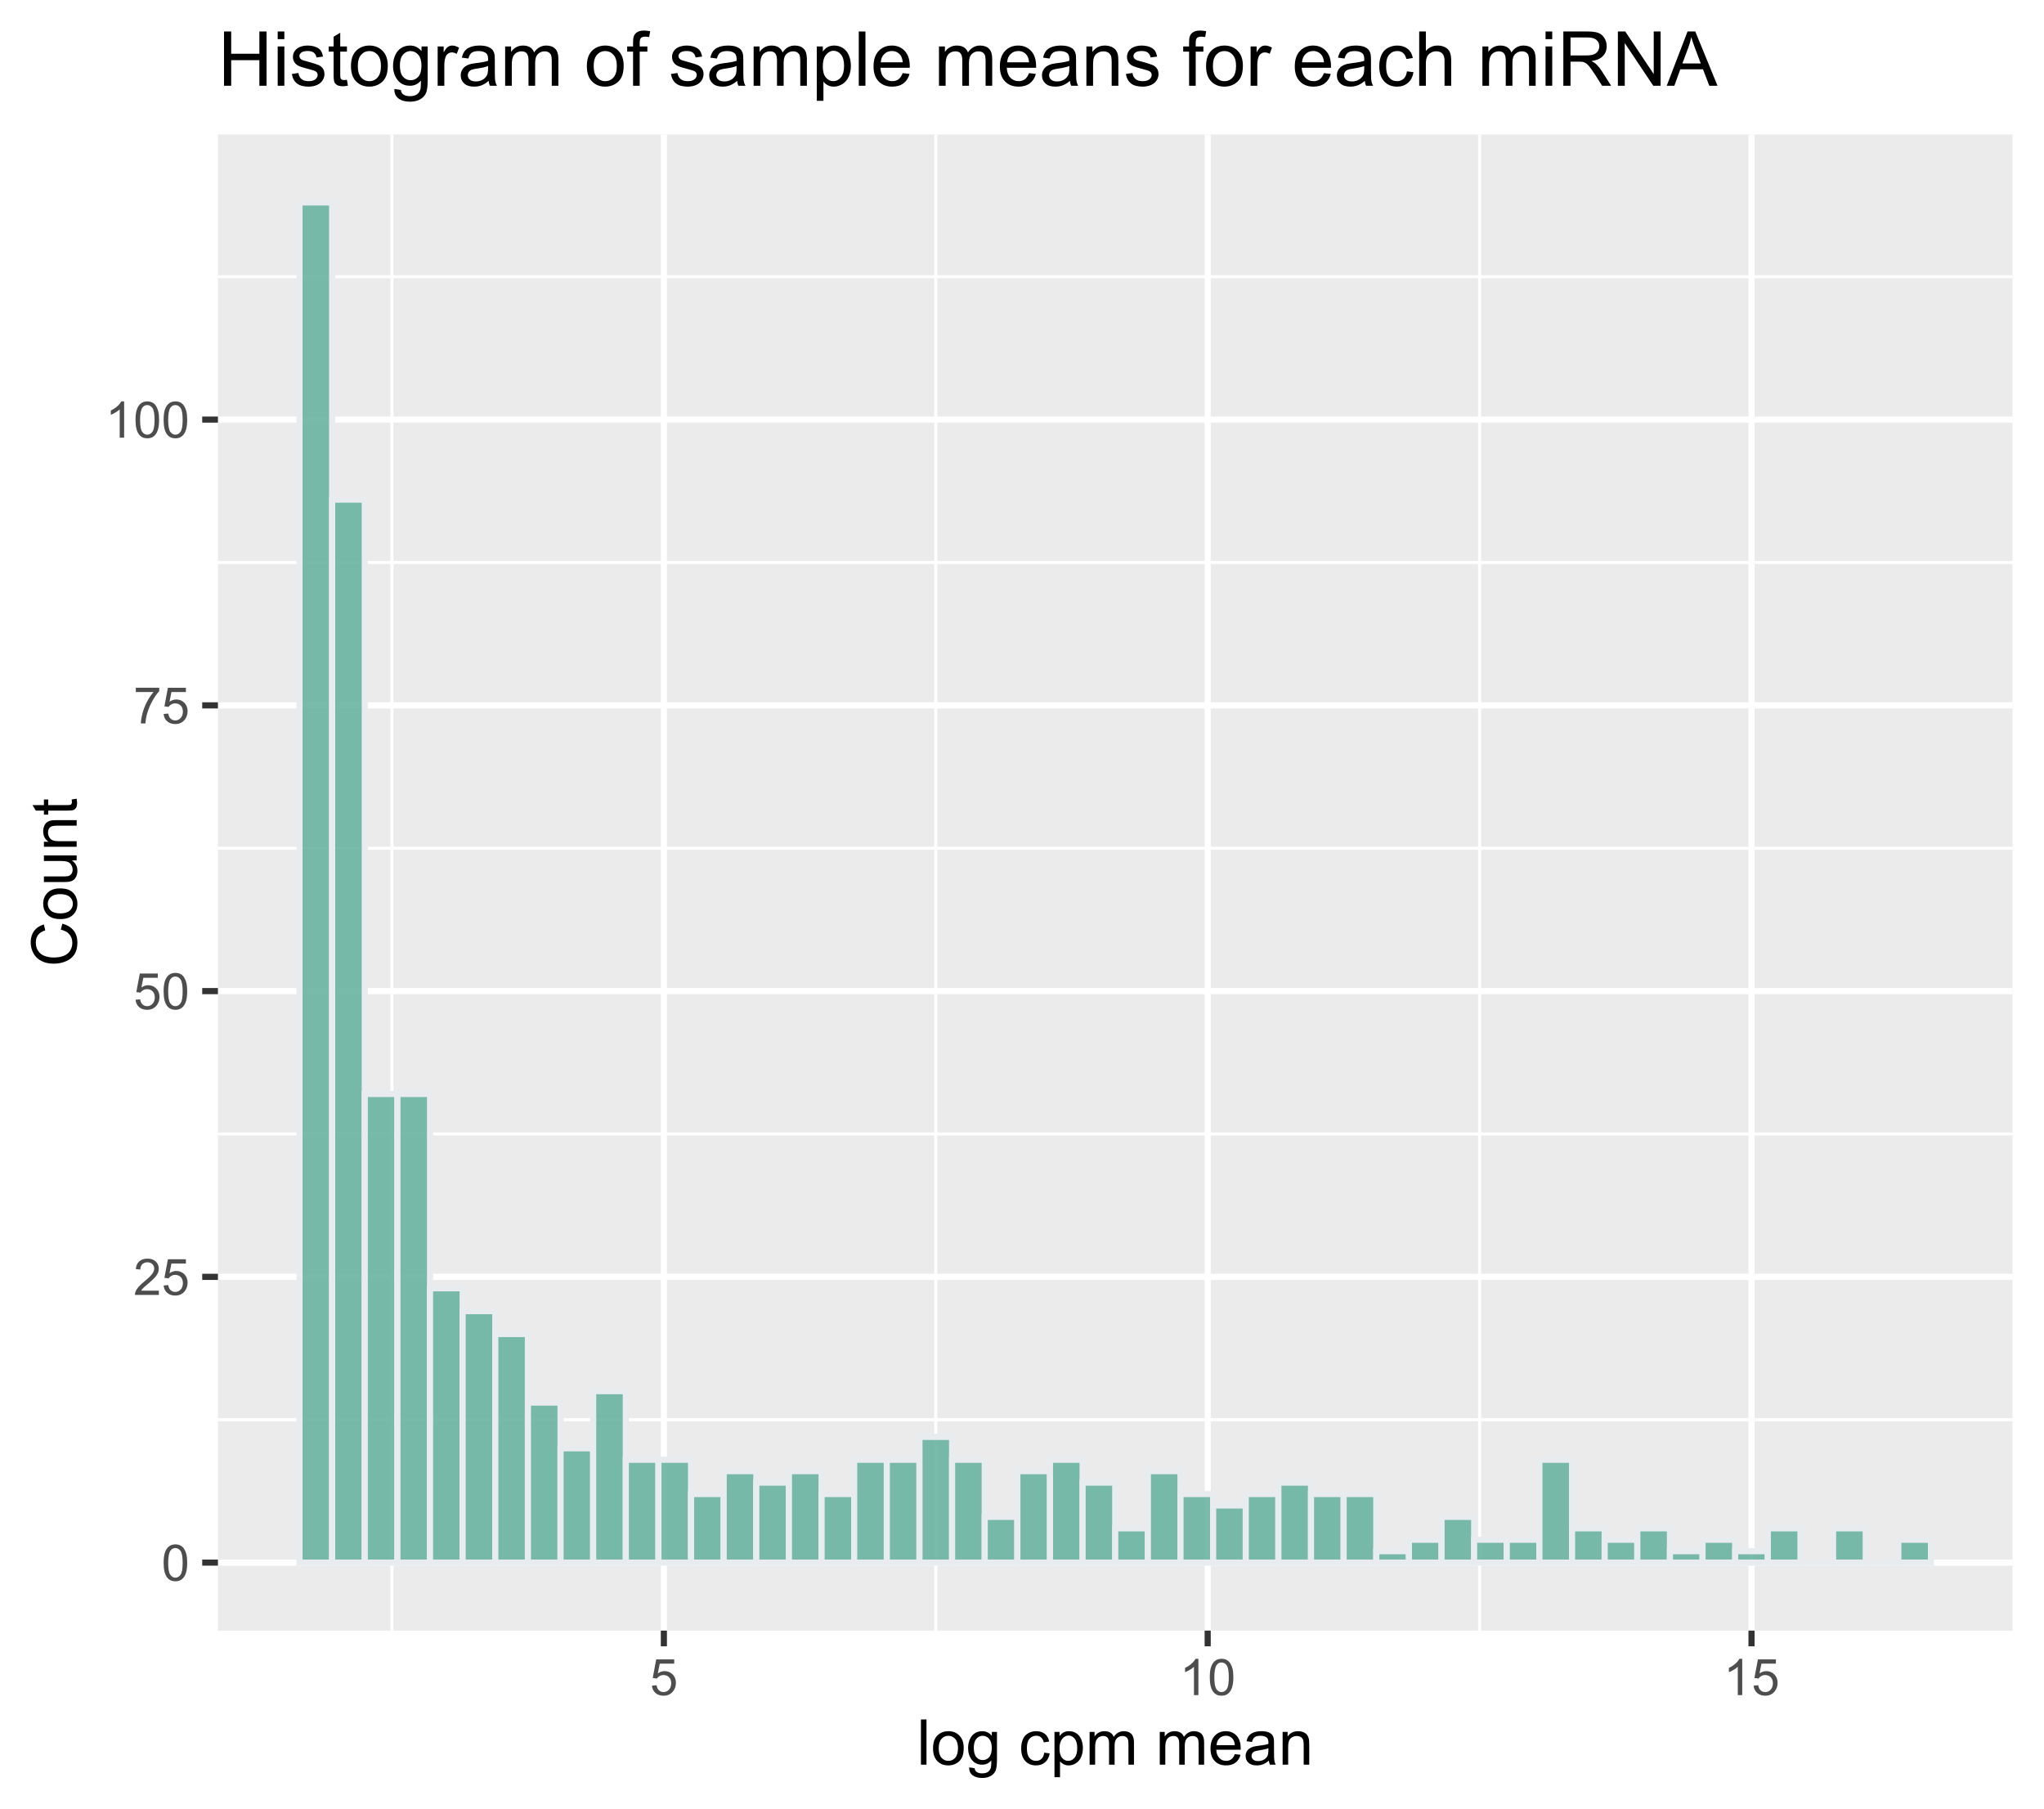 <?xml version="1.0" encoding="UTF-8"?>
<svg xmlns="http://www.w3.org/2000/svg" xmlns:xlink="http://www.w3.org/1999/xlink" width="356pt" height="315pt" viewBox="0 0 356 315" version="1.1">
<defs>
<g>
<symbol overflow="visible" id="glyph0-0">
<path style="stroke:none;" d="M 1.102 0 L 1.102 -5.5 L 5.5 -5.5 L 5.5 0 Z M 1.238 -0.137 L 5.363 -0.137 L 5.363 -5.363 L 1.238 -5.363 Z M 1.238 -0.137 "/>
</symbol>
<symbol overflow="visible" id="glyph0-1">
<path style="stroke:none;" d="M 0.367 -3.105 C 0.363 -3.848 0.438 -4.445 0.594 -4.902 C 0.742 -5.355 0.973 -5.707 1.277 -5.953 C 1.578 -6.199 1.957 -6.32 2.418 -6.324 C 2.754 -6.32 3.051 -6.254 3.309 -6.121 C 3.562 -5.984 3.773 -5.789 3.938 -5.531 C 4.102 -5.273 4.23 -4.961 4.328 -4.594 C 4.422 -4.227 4.469 -3.73 4.473 -3.105 C 4.469 -2.367 4.395 -1.77 4.242 -1.316 C 4.09 -0.859 3.863 -0.508 3.562 -0.262 C 3.258 -0.016 2.875 0.105 2.418 0.109 C 1.809 0.105 1.332 -0.109 0.988 -0.547 C 0.57 -1.066 0.363 -1.922 0.367 -3.105 Z M 1.16 -3.105 C 1.16 -2.07 1.281 -1.379 1.523 -1.039 C 1.766 -0.695 2.062 -0.527 2.418 -0.527 C 2.773 -0.527 3.074 -0.699 3.316 -1.043 C 3.559 -1.387 3.68 -2.074 3.68 -3.105 C 3.68 -4.145 3.559 -4.832 3.316 -5.172 C 3.074 -5.512 2.77 -5.684 2.41 -5.684 C 2.051 -5.684 1.77 -5.531 1.559 -5.234 C 1.293 -4.844 1.16 -4.137 1.16 -3.105 Z M 1.16 -3.105 "/>
</symbol>
<symbol overflow="visible" id="glyph0-2">
<path style="stroke:none;" d="M 4.43 -0.742 L 4.43 0 L 0.266 0 C 0.258 -0.188 0.289 -0.367 0.355 -0.539 C 0.461 -0.82 0.629 -1.098 0.863 -1.375 C 1.094 -1.648 1.434 -1.965 1.879 -2.328 C 2.562 -2.887 3.023 -3.332 3.266 -3.664 C 3.5 -3.988 3.621 -4.301 3.625 -4.594 C 3.621 -4.898 3.512 -5.156 3.297 -5.367 C 3.074 -5.578 2.789 -5.684 2.441 -5.684 C 2.066 -5.684 1.77 -5.57 1.547 -5.348 C 1.32 -5.125 1.207 -4.816 1.207 -4.422 L 0.414 -4.504 C 0.465 -5.094 0.668 -5.543 1.027 -5.855 C 1.379 -6.164 1.855 -6.32 2.457 -6.324 C 3.059 -6.32 3.539 -6.152 3.891 -5.82 C 4.242 -5.484 4.418 -5.07 4.422 -4.578 C 4.418 -4.32 4.367 -4.074 4.266 -3.832 C 4.164 -3.59 3.992 -3.332 3.754 -3.062 C 3.512 -2.793 3.113 -2.426 2.562 -1.957 C 2.094 -1.566 1.797 -1.301 1.664 -1.16 C 1.531 -1.02 1.422 -0.879 1.34 -0.742 Z M 4.43 -0.742 "/>
</symbol>
<symbol overflow="visible" id="glyph0-3">
<path style="stroke:none;" d="M 0.367 -1.648 L 1.176 -1.719 C 1.234 -1.32 1.375 -1.023 1.594 -0.824 C 1.812 -0.625 2.078 -0.527 2.391 -0.527 C 2.762 -0.527 3.074 -0.668 3.336 -0.949 C 3.59 -1.23 3.719 -1.602 3.723 -2.066 C 3.719 -2.504 3.594 -2.852 3.348 -3.109 C 3.098 -3.363 2.773 -3.492 2.375 -3.492 C 2.125 -3.492 1.902 -3.434 1.703 -3.32 C 1.5 -3.207 1.344 -3.062 1.23 -2.883 L 0.504 -2.977 L 1.113 -6.215 L 4.246 -6.215 L 4.246 -5.473 L 1.73 -5.473 L 1.391 -3.781 C 1.766 -4.039 2.164 -4.172 2.582 -4.176 C 3.129 -4.172 3.594 -3.98 3.973 -3.605 C 4.352 -3.223 4.539 -2.734 4.543 -2.137 C 4.539 -1.562 4.375 -1.07 4.043 -0.656 C 3.637 -0.148 3.086 0.105 2.391 0.109 C 1.816 0.105 1.348 -0.051 0.984 -0.371 C 0.621 -0.691 0.414 -1.117 0.367 -1.648 Z M 0.367 -1.648 "/>
</symbol>
<symbol overflow="visible" id="glyph0-4">
<path style="stroke:none;" d="M 0.418 -5.473 L 0.418 -6.219 L 4.496 -6.219 L 4.496 -5.617 C 4.09 -5.188 3.691 -4.621 3.301 -3.914 C 2.902 -3.203 2.602 -2.473 2.391 -1.73 C 2.234 -1.199 2.133 -0.625 2.094 0 L 1.297 0 C 1.305 -0.492 1.402 -1.09 1.59 -1.793 C 1.773 -2.496 2.043 -3.172 2.391 -3.824 C 2.738 -4.477 3.109 -5.027 3.504 -5.473 Z M 0.418 -5.473 "/>
</symbol>
<symbol overflow="visible" id="glyph0-5">
<path style="stroke:none;" d="M 3.277 0 L 2.504 0 L 2.504 -4.93 C 2.316 -4.75 2.074 -4.574 1.773 -4.395 C 1.469 -4.215 1.195 -4.082 0.957 -3.996 L 0.957 -4.742 C 1.387 -4.941 1.766 -5.188 2.09 -5.48 C 2.414 -5.77 2.645 -6.051 2.781 -6.324 L 3.277 -6.324 Z M 3.277 0 "/>
</symbol>
<symbol overflow="visible" id="glyph1-0">
<path style="stroke:none;" d="M 1.375 0 L 1.375 -6.875 L 6.875 -6.875 L 6.875 0 Z M 1.547 -0.172 L 6.703 -0.172 L 6.703 -6.703 L 1.547 -6.703 Z M 1.547 -0.172 "/>
</symbol>
<symbol overflow="visible" id="glyph1-1">
<path style="stroke:none;" d="M 0.703 0 L 0.703 -7.875 L 1.672 -7.875 L 1.672 0 Z M 0.703 0 "/>
</symbol>
<symbol overflow="visible" id="glyph1-2">
<path style="stroke:none;" d="M 0.367 -2.852 C 0.363 -3.906 0.656 -4.688 1.246 -5.199 C 1.734 -5.617 2.332 -5.828 3.039 -5.832 C 3.82 -5.828 4.461 -5.574 4.961 -5.062 C 5.457 -4.547 5.707 -3.836 5.711 -2.934 C 5.707 -2.195 5.598 -1.617 5.379 -1.199 C 5.156 -0.777 4.832 -0.449 4.414 -0.219 C 3.992 0.016 3.535 0.129 3.039 0.129 C 2.238 0.129 1.594 -0.125 1.105 -0.637 C 0.609 -1.148 0.363 -1.887 0.367 -2.852 Z M 1.359 -2.852 C 1.359 -2.121 1.516 -1.574 1.836 -1.211 C 2.152 -0.844 2.555 -0.66 3.039 -0.664 C 3.516 -0.66 3.914 -0.844 4.234 -1.211 C 4.551 -1.574 4.711 -2.133 4.715 -2.883 C 4.711 -3.586 4.551 -4.117 4.234 -4.484 C 3.91 -4.844 3.512 -5.027 3.039 -5.031 C 2.555 -5.027 2.152 -4.848 1.836 -4.488 C 1.516 -4.129 1.359 -3.582 1.359 -2.852 Z M 1.359 -2.852 "/>
</symbol>
<symbol overflow="visible" id="glyph1-3">
<path style="stroke:none;" d="M 0.547 0.473 L 1.488 0.613 C 1.527 0.898 1.637 1.109 1.816 1.246 C 2.055 1.422 2.379 1.512 2.797 1.516 C 3.242 1.512 3.59 1.422 3.832 1.246 C 4.074 1.062 4.238 0.812 4.328 0.492 C 4.379 0.297 4.402 -0.113 4.398 -0.746 C 3.973 -0.246 3.445 0 2.82 0 C 2.031 0 1.426 -0.281 1 -0.848 C 0.566 -1.41 0.352 -2.09 0.355 -2.883 C 0.352 -3.426 0.449 -3.926 0.648 -4.391 C 0.844 -4.848 1.129 -5.203 1.504 -5.457 C 1.875 -5.703 2.316 -5.828 2.824 -5.832 C 3.496 -5.828 4.051 -5.559 4.492 -5.016 L 4.492 -5.703 L 5.383 -5.703 L 5.383 -0.773 C 5.379 0.113 5.289 0.742 5.109 1.113 C 4.93 1.484 4.641 1.777 4.25 1.992 C 3.855 2.207 3.375 2.312 2.805 2.316 C 2.121 2.312 1.57 2.16 1.152 1.855 C 0.734 1.547 0.531 1.086 0.547 0.473 Z M 1.348 -2.953 C 1.348 -2.203 1.496 -1.656 1.793 -1.316 C 2.09 -0.969 2.461 -0.797 2.91 -0.801 C 3.352 -0.797 3.723 -0.969 4.027 -1.312 C 4.324 -1.656 4.477 -2.191 4.48 -2.922 C 4.477 -3.617 4.32 -4.145 4.016 -4.5 C 3.703 -4.852 3.332 -5.027 2.895 -5.031 C 2.465 -5.027 2.098 -4.852 1.797 -4.508 C 1.496 -4.156 1.348 -3.641 1.348 -2.953 Z M 1.348 -2.953 "/>
</symbol>
<symbol overflow="visible" id="glyph1-4">
<path style="stroke:none;" d=""/>
</symbol>
<symbol overflow="visible" id="glyph1-5">
<path style="stroke:none;" d="M 4.445 -2.09 L 5.398 -1.965 C 5.289 -1.309 5.023 -0.797 4.598 -0.426 C 4.168 -0.055 3.645 0.129 3.023 0.129 C 2.242 0.129 1.613 -0.125 1.141 -0.637 C 0.664 -1.145 0.426 -1.875 0.43 -2.832 C 0.426 -3.441 0.527 -3.98 0.734 -4.445 C 0.938 -4.906 1.25 -5.254 1.668 -5.484 C 2.082 -5.715 2.535 -5.828 3.031 -5.832 C 3.645 -5.828 4.152 -5.672 4.547 -5.363 C 4.941 -5.047 5.191 -4.602 5.305 -4.027 L 4.367 -3.883 C 4.273 -4.262 4.117 -4.551 3.891 -4.746 C 3.664 -4.941 3.387 -5.039 3.066 -5.039 C 2.574 -5.039 2.18 -4.863 1.879 -4.516 C 1.57 -4.164 1.418 -3.613 1.422 -2.859 C 1.418 -2.09 1.566 -1.531 1.863 -1.184 C 2.156 -0.836 2.539 -0.66 3.012 -0.664 C 3.391 -0.66 3.707 -0.777 3.961 -1.012 C 4.215 -1.242 4.375 -1.602 4.445 -2.09 Z M 4.445 -2.09 "/>
</symbol>
<symbol overflow="visible" id="glyph1-6">
<path style="stroke:none;" d="M 0.727 2.188 L 0.727 -5.703 L 1.605 -5.703 L 1.605 -4.961 C 1.812 -5.25 2.047 -5.469 2.309 -5.613 C 2.57 -5.758 2.887 -5.828 3.262 -5.832 C 3.746 -5.828 4.176 -5.703 4.551 -5.457 C 4.922 -5.203 5.203 -4.852 5.391 -4.395 C 5.578 -3.938 5.672 -3.438 5.676 -2.895 C 5.672 -2.309 5.566 -1.781 5.359 -1.316 C 5.148 -0.848 4.844 -0.488 4.449 -0.242 C 4.047 0.008 3.629 0.129 3.191 0.129 C 2.867 0.129 2.578 0.062 2.32 -0.074 C 2.062 -0.211 1.852 -0.383 1.691 -0.59 L 1.691 2.188 Z M 1.602 -2.82 C 1.598 -2.082 1.746 -1.539 2.047 -1.191 C 2.34 -0.836 2.699 -0.66 3.125 -0.664 C 3.551 -0.66 3.918 -0.844 4.227 -1.211 C 4.531 -1.574 4.688 -2.137 4.688 -2.898 C 4.688 -3.625 4.535 -4.168 4.238 -4.531 C 3.938 -4.891 3.582 -5.074 3.168 -5.074 C 2.754 -5.074 2.391 -4.879 2.074 -4.496 C 1.758 -4.109 1.598 -3.551 1.602 -2.82 Z M 1.602 -2.82 "/>
</symbol>
<symbol overflow="visible" id="glyph1-7">
<path style="stroke:none;" d="M 0.727 0 L 0.727 -5.703 L 1.59 -5.703 L 1.59 -4.902 C 1.766 -5.18 2.004 -5.406 2.305 -5.578 C 2.598 -5.746 2.938 -5.828 3.32 -5.832 C 3.738 -5.828 4.086 -5.742 4.359 -5.566 C 4.629 -5.391 4.816 -5.145 4.93 -4.836 C 5.379 -5.496 5.969 -5.828 6.691 -5.832 C 7.254 -5.828 7.688 -5.672 7.996 -5.363 C 8.297 -5.047 8.449 -4.566 8.453 -3.914 L 8.453 0 L 7.492 0 L 7.492 -3.594 C 7.488 -3.977 7.457 -4.254 7.398 -4.426 C 7.332 -4.594 7.219 -4.734 7.059 -4.84 C 6.891 -4.941 6.695 -4.992 6.477 -4.996 C 6.07 -4.992 5.738 -4.859 5.477 -4.594 C 5.211 -4.328 5.078 -3.898 5.082 -3.312 L 5.082 0 L 4.113 0 L 4.113 -3.707 C 4.113 -4.133 4.031 -4.453 3.875 -4.672 C 3.715 -4.883 3.461 -4.992 3.105 -4.996 C 2.832 -4.992 2.578 -4.922 2.348 -4.781 C 2.117 -4.637 1.949 -4.426 1.848 -4.152 C 1.738 -3.875 1.688 -3.477 1.691 -2.961 L 1.691 0 Z M 0.727 0 "/>
</symbol>
<symbol overflow="visible" id="glyph1-8">
<path style="stroke:none;" d="M 4.629 -1.836 L 5.629 -1.715 C 5.469 -1.125 5.176 -0.672 4.75 -0.352 C 4.324 -0.031 3.781 0.129 3.121 0.129 C 2.281 0.129 1.617 -0.125 1.133 -0.641 C 0.641 -1.152 0.398 -1.875 0.402 -2.805 C 0.398 -3.762 0.645 -4.504 1.145 -5.035 C 1.637 -5.562 2.277 -5.828 3.066 -5.832 C 3.824 -5.828 4.449 -5.57 4.934 -5.051 C 5.418 -4.531 5.66 -3.801 5.66 -2.863 C 5.66 -2.805 5.656 -2.719 5.656 -2.605 L 1.402 -2.605 C 1.434 -1.977 1.613 -1.496 1.934 -1.164 C 2.25 -0.828 2.645 -0.66 3.125 -0.664 C 3.477 -0.66 3.781 -0.754 4.031 -0.945 C 4.281 -1.129 4.48 -1.426 4.629 -1.836 Z M 1.457 -3.398 L 4.641 -3.398 C 4.598 -3.879 4.473 -4.238 4.273 -4.48 C 3.961 -4.852 3.562 -5.039 3.078 -5.039 C 2.629 -5.039 2.258 -4.891 1.957 -4.594 C 1.652 -4.297 1.484 -3.898 1.457 -3.398 Z M 1.457 -3.398 "/>
</symbol>
<symbol overflow="visible" id="glyph1-9">
<path style="stroke:none;" d="M 4.445 -0.703 C 4.086 -0.398 3.742 -0.184 3.414 -0.059 C 3.082 0.066 2.727 0.129 2.348 0.129 C 1.719 0.129 1.238 -0.023 0.902 -0.328 C 0.566 -0.633 0.398 -1.023 0.398 -1.504 C 0.398 -1.781 0.461 -2.035 0.586 -2.27 C 0.711 -2.496 0.875 -2.684 1.086 -2.824 C 1.289 -2.965 1.523 -3.07 1.781 -3.141 C 1.969 -3.191 2.254 -3.238 2.641 -3.289 C 3.418 -3.375 3.992 -3.488 4.367 -3.621 C 4.367 -3.754 4.371 -3.836 4.371 -3.871 C 4.371 -4.266 4.277 -4.543 4.098 -4.703 C 3.848 -4.918 3.48 -5.027 2.996 -5.031 C 2.539 -5.027 2.203 -4.949 1.988 -4.793 C 1.77 -4.633 1.609 -4.352 1.508 -3.949 L 0.562 -4.078 C 0.648 -4.48 0.789 -4.805 0.988 -5.055 C 1.184 -5.301 1.469 -5.492 1.844 -5.629 C 2.215 -5.762 2.645 -5.828 3.137 -5.832 C 3.621 -5.828 4.02 -5.773 4.324 -5.66 C 4.629 -5.543 4.852 -5.398 4.996 -5.227 C 5.137 -5.055 5.238 -4.836 5.297 -4.57 C 5.328 -4.406 5.344 -4.109 5.344 -3.68 L 5.344 -2.391 C 5.344 -1.492 5.363 -0.922 5.406 -0.684 C 5.445 -0.445 5.527 -0.219 5.648 0 L 4.641 0 C 4.539 -0.199 4.473 -0.434 4.445 -0.703 Z M 4.367 -2.863 C 4.012 -2.719 3.488 -2.598 2.789 -2.496 C 2.391 -2.438 2.105 -2.371 1.941 -2.301 C 1.773 -2.227 1.648 -2.121 1.562 -1.988 C 1.473 -1.848 1.43 -1.695 1.43 -1.531 C 1.43 -1.27 1.527 -1.055 1.723 -0.887 C 1.918 -0.711 2.203 -0.625 2.578 -0.629 C 2.949 -0.625 3.277 -0.707 3.57 -0.871 C 3.859 -1.031 4.074 -1.254 4.211 -1.543 C 4.312 -1.754 4.363 -2.078 4.367 -2.508 Z M 4.367 -2.863 "/>
</symbol>
<symbol overflow="visible" id="glyph1-10">
<path style="stroke:none;" d="M 0.727 0 L 0.727 -5.703 L 1.594 -5.703 L 1.594 -4.895 C 2.012 -5.516 2.617 -5.828 3.41 -5.832 C 3.754 -5.828 4.066 -5.766 4.355 -5.645 C 4.641 -5.52 4.859 -5.359 5.004 -5.16 C 5.145 -4.957 5.242 -4.719 5.305 -4.445 C 5.336 -4.266 5.355 -3.953 5.359 -3.508 L 5.359 0 L 4.395 0 L 4.395 -3.469 C 4.395 -3.863 4.355 -4.156 4.281 -4.352 C 4.203 -4.543 4.07 -4.699 3.879 -4.82 C 3.688 -4.934 3.461 -4.992 3.207 -4.996 C 2.793 -4.992 2.438 -4.859 2.141 -4.602 C 1.836 -4.336 1.688 -3.844 1.691 -3.117 L 1.691 0 Z M 0.727 0 "/>
</symbol>
<symbol overflow="visible" id="glyph2-0">
<path style="stroke:none;" d="M 0 -1.375 L -6.875 -1.375 L -6.875 -6.875 L 0 -6.875 Z M -0.172 -1.547 L -0.172 -6.703 L -6.703 -6.703 L -6.703 -1.547 Z M -0.172 -1.547 "/>
</symbol>
<symbol overflow="visible" id="glyph2-1">
<path style="stroke:none;" d="M -2.762 -6.469 L -2.496 -7.508 C -1.641 -7.285 -0.988 -6.895 -0.539 -6.328 C -0.094 -5.758 0.129 -5.062 0.133 -4.25 C 0.129 -3.398 -0.039 -2.707 -0.383 -2.176 C -0.727 -1.641 -1.227 -1.238 -1.883 -0.961 C -2.535 -0.684 -3.242 -0.543 -3.996 -0.547 C -4.816 -0.543 -5.531 -0.699 -6.141 -1.016 C -6.75 -1.328 -7.211 -1.777 -7.531 -2.355 C -7.844 -2.934 -8.004 -3.57 -8.008 -4.266 C -8.004 -5.051 -7.805 -5.711 -7.406 -6.25 C -7.004 -6.785 -6.438 -7.16 -5.715 -7.375 L -5.473 -6.348 C -6.043 -6.16 -6.457 -5.895 -6.723 -5.551 C -6.98 -5.199 -7.113 -4.766 -7.117 -4.242 C -7.113 -3.637 -6.969 -3.129 -6.68 -2.727 C -6.391 -2.316 -6 -2.031 -5.512 -1.867 C -5.023 -1.699 -4.52 -1.617 -4 -1.621 C -3.328 -1.617 -2.742 -1.715 -2.246 -1.914 C -1.746 -2.105 -1.375 -2.41 -1.129 -2.824 C -0.879 -3.234 -0.754 -3.68 -0.758 -4.164 C -0.754 -4.746 -0.922 -5.238 -1.262 -5.645 C -1.594 -6.043 -2.094 -6.32 -2.762 -6.469 Z M -2.762 -6.469 "/>
</symbol>
<symbol overflow="visible" id="glyph2-2">
<path style="stroke:none;" d="M -2.852 -0.367 C -3.906 -0.363 -4.688 -0.656 -5.199 -1.246 C -5.617 -1.734 -5.828 -2.332 -5.832 -3.039 C -5.828 -3.82 -5.574 -4.461 -5.062 -4.961 C -4.547 -5.457 -3.836 -5.707 -2.934 -5.711 C -2.195 -5.707 -1.617 -5.598 -1.199 -5.379 C -0.777 -5.156 -0.449 -4.832 -0.219 -4.414 C 0.016 -3.992 0.129 -3.535 0.129 -3.039 C 0.129 -2.238 -0.125 -1.594 -0.637 -1.105 C -1.148 -0.609 -1.887 -0.363 -2.852 -0.367 Z M -2.852 -1.359 C -2.121 -1.359 -1.574 -1.516 -1.211 -1.836 C -0.844 -2.152 -0.66 -2.555 -0.664 -3.039 C -0.66 -3.516 -0.844 -3.914 -1.211 -4.234 C -1.574 -4.551 -2.133 -4.711 -2.883 -4.715 C -3.586 -4.711 -4.117 -4.551 -4.484 -4.234 C -4.844 -3.91 -5.027 -3.512 -5.031 -3.039 C -5.027 -2.555 -4.848 -2.152 -4.488 -1.836 C -4.129 -1.516 -3.582 -1.359 -2.852 -1.359 Z M -2.852 -1.359 "/>
</symbol>
<symbol overflow="visible" id="glyph2-3">
<path style="stroke:none;" d="M 0 -4.465 L -0.836 -4.465 C -0.191 -4.02 0.129 -3.414 0.129 -2.652 C 0.129 -2.312 0.066 -2 -0.062 -1.711 C -0.191 -1.418 -0.355 -1.199 -0.551 -1.059 C -0.746 -0.914 -0.984 -0.816 -1.266 -0.762 C -1.453 -0.723 -1.754 -0.703 -2.172 -0.703 L -5.703 -0.703 L -5.703 -1.672 L -2.539 -1.672 C -2.031 -1.668 -1.691 -1.688 -1.52 -1.73 C -1.262 -1.785 -1.062 -1.914 -0.918 -2.113 C -0.773 -2.309 -0.703 -2.555 -0.703 -2.848 C -0.703 -3.137 -0.777 -3.406 -0.926 -3.66 C -1.074 -3.914 -1.273 -4.094 -1.531 -4.199 C -1.785 -4.305 -2.16 -4.359 -2.648 -4.359 L -5.703 -4.359 L -5.703 -5.328 L 0 -5.328 Z M 0 -4.465 "/>
</symbol>
<symbol overflow="visible" id="glyph2-4">
<path style="stroke:none;" d="M 0 -0.727 L -5.703 -0.727 L -5.703 -1.594 L -4.895 -1.594 C -5.516 -2.012 -5.828 -2.617 -5.832 -3.41 C -5.828 -3.754 -5.766 -4.066 -5.645 -4.355 C -5.52 -4.641 -5.359 -4.859 -5.16 -5.004 C -4.957 -5.145 -4.719 -5.242 -4.445 -5.305 C -4.266 -5.336 -3.953 -5.355 -3.508 -5.359 L 0 -5.359 L 0 -4.395 L -3.469 -4.395 C -3.863 -4.395 -4.156 -4.355 -4.352 -4.281 C -4.543 -4.203 -4.699 -4.07 -4.82 -3.879 C -4.934 -3.688 -4.992 -3.461 -4.996 -3.207 C -4.992 -2.793 -4.859 -2.438 -4.602 -2.141 C -4.336 -1.836 -3.844 -1.688 -3.117 -1.691 L 0 -1.691 Z M 0 -0.727 "/>
</symbol>
<symbol overflow="visible" id="glyph2-5">
<path style="stroke:none;" d="M -0.863 -2.836 L -0.012 -2.977 C 0.043 -2.703 0.07 -2.457 0.074 -2.246 C 0.07 -1.891 0.02 -1.621 -0.09 -1.43 C -0.199 -1.234 -0.348 -1.098 -0.527 -1.02 C -0.707 -0.941 -1.086 -0.902 -1.672 -0.902 L -4.953 -0.902 L -4.953 -0.195 L -5.703 -0.195 L -5.703 -0.902 L -7.117 -0.902 L -7.695 -1.863 L -5.703 -1.863 L -5.703 -2.836 L -4.953 -2.836 L -4.953 -1.863 L -1.617 -1.863 C -1.34 -1.863 -1.16 -1.879 -1.082 -1.914 C -1 -1.945 -0.938 -2 -0.895 -2.078 C -0.848 -2.152 -0.824 -2.262 -0.828 -2.41 C -0.824 -2.516 -0.836 -2.66 -0.863 -2.836 Z M -0.863 -2.836 "/>
</symbol>
<symbol overflow="visible" id="glyph3-0">
<path style="stroke:none;" d="M 1.648 0 L 1.648 -8.25 L 8.25 -8.25 L 8.25 0 Z M 1.855 -0.207 L 8.043 -0.207 L 8.043 -8.043 L 1.855 -8.043 Z M 1.855 -0.207 "/>
</symbol>
<symbol overflow="visible" id="glyph3-1">
<path style="stroke:none;" d="M 1.059 0 L 1.059 -9.449 L 2.309 -9.449 L 2.309 -5.57 L 7.219 -5.57 L 7.219 -9.449 L 8.469 -9.449 L 8.469 0 L 7.219 0 L 7.219 -4.453 L 2.309 -4.453 L 2.309 0 Z M 1.059 0 "/>
</symbol>
<symbol overflow="visible" id="glyph3-2">
<path style="stroke:none;" d="M 0.875 -8.113 L 0.875 -9.449 L 2.035 -9.449 L 2.035 -8.113 Z M 0.875 0 L 0.875 -6.844 L 2.035 -6.844 L 2.035 0 Z M 0.875 0 "/>
</symbol>
<symbol overflow="visible" id="glyph3-3">
<path style="stroke:none;" d="M 0.406 -2.043 L 1.555 -2.223 C 1.613 -1.762 1.793 -1.41 2.09 -1.168 C 2.383 -0.918 2.793 -0.797 3.324 -0.801 C 3.855 -0.797 4.254 -0.906 4.512 -1.125 C 4.77 -1.34 4.898 -1.594 4.898 -1.887 C 4.898 -2.148 4.785 -2.355 4.559 -2.508 C 4.398 -2.609 4 -2.738 3.371 -2.898 C 2.516 -3.113 1.926 -3.301 1.602 -3.457 C 1.27 -3.613 1.02 -3.828 0.852 -4.105 C 0.68 -4.383 0.598 -4.691 0.598 -5.027 C 0.598 -5.332 0.668 -5.613 0.809 -5.875 C 0.949 -6.133 1.137 -6.348 1.379 -6.523 C 1.555 -6.652 1.801 -6.766 2.117 -6.859 C 2.426 -6.949 2.762 -6.996 3.121 -7 C 3.656 -6.996 4.129 -6.918 4.535 -6.766 C 4.941 -6.609 5.238 -6.398 5.434 -6.137 C 5.621 -5.871 5.754 -5.52 5.832 -5.078 L 4.699 -4.926 C 4.645 -5.273 4.492 -5.547 4.25 -5.75 C 4 -5.945 3.652 -6.047 3.203 -6.047 C 2.668 -6.047 2.289 -5.957 2.062 -5.781 C 1.836 -5.602 1.723 -5.395 1.723 -5.164 C 1.723 -5.008 1.77 -4.875 1.863 -4.758 C 1.957 -4.633 2.105 -4.527 2.309 -4.445 C 2.422 -4.402 2.762 -4.305 3.332 -4.152 C 4.148 -3.93 4.719 -3.75 5.047 -3.609 C 5.367 -3.469 5.625 -3.266 5.812 -3.004 C 5.996 -2.734 6.086 -2.402 6.09 -2.012 C 6.086 -1.621 5.973 -1.258 5.75 -0.918 C 5.523 -0.574 5.199 -0.309 4.773 -0.125 C 4.348 0.062 3.867 0.152 3.332 0.156 C 2.441 0.152 1.762 -0.031 1.297 -0.398 C 0.828 -0.766 0.531 -1.312 0.406 -2.043 Z M 0.406 -2.043 "/>
</symbol>
<symbol overflow="visible" id="glyph3-4">
<path style="stroke:none;" d="M 3.402 -1.039 L 3.57 -0.012 C 3.242 0.055 2.953 0.086 2.695 0.09 C 2.273 0.086 1.945 0.023 1.715 -0.109 C 1.48 -0.238 1.316 -0.414 1.223 -0.633 C 1.125 -0.852 1.078 -1.309 1.082 -2.004 L 1.082 -5.941 L 0.23 -5.941 L 0.23 -6.844 L 1.082 -6.844 L 1.082 -8.539 L 2.238 -9.234 L 2.238 -6.844 L 3.402 -6.844 L 3.402 -5.941 L 2.238 -5.941 L 2.238 -1.941 C 2.238 -1.605 2.258 -1.395 2.297 -1.301 C 2.336 -1.207 2.402 -1.129 2.496 -1.074 C 2.59 -1.016 2.723 -0.988 2.895 -0.992 C 3.02 -0.988 3.188 -1.004 3.402 -1.039 Z M 3.402 -1.039 "/>
</symbol>
<symbol overflow="visible" id="glyph3-5">
<path style="stroke:none;" d="M 0.438 -3.422 C 0.434 -4.688 0.785 -5.625 1.496 -6.238 C 2.082 -6.742 2.801 -6.996 3.648 -7 C 4.586 -6.996 5.355 -6.688 5.953 -6.074 C 6.551 -5.453 6.848 -4.602 6.852 -3.52 C 6.848 -2.637 6.715 -1.945 6.453 -1.441 C 6.188 -0.934 5.805 -0.539 5.301 -0.262 C 4.793 0.016 4.242 0.152 3.648 0.156 C 2.688 0.152 1.914 -0.152 1.324 -0.766 C 0.73 -1.379 0.434 -2.266 0.438 -3.422 Z M 1.629 -3.422 C 1.629 -2.547 1.82 -1.891 2.203 -1.453 C 2.586 -1.016 3.066 -0.797 3.648 -0.801 C 4.223 -0.797 4.703 -1.016 5.086 -1.457 C 5.469 -1.891 5.66 -2.559 5.66 -3.461 C 5.66 -4.305 5.465 -4.945 5.082 -5.383 C 4.691 -5.816 4.215 -6.035 3.648 -6.039 C 3.066 -6.035 2.586 -5.816 2.203 -5.387 C 1.82 -4.949 1.629 -4.297 1.629 -3.422 Z M 1.629 -3.422 "/>
</symbol>
<symbol overflow="visible" id="glyph3-6">
<path style="stroke:none;" d="M 0.656 0.566 L 1.785 0.734 C 1.828 1.078 1.961 1.332 2.18 1.496 C 2.465 1.707 2.855 1.816 3.359 1.816 C 3.891 1.816 4.305 1.707 4.602 1.492 C 4.891 1.277 5.09 0.977 5.195 0.594 C 5.254 0.352 5.281 -0.141 5.277 -0.895 C 4.77 -0.297 4.137 0 3.383 0 C 2.438 0 1.711 -0.336 1.199 -1.016 C 0.68 -1.691 0.422 -2.508 0.426 -3.461 C 0.422 -4.113 0.539 -4.715 0.777 -5.27 C 1.012 -5.816 1.355 -6.242 1.805 -6.547 C 2.254 -6.844 2.781 -6.996 3.391 -7 C 4.195 -6.996 4.859 -6.668 5.387 -6.02 L 5.387 -6.844 L 6.457 -6.844 L 6.457 -0.93 C 6.457 0.137 6.348 0.891 6.133 1.336 C 5.914 1.781 5.57 2.133 5.102 2.391 C 4.629 2.648 4.051 2.777 3.363 2.777 C 2.547 2.777 1.887 2.594 1.387 2.227 C 0.883 1.859 0.641 1.305 0.656 0.566 Z M 1.617 -3.547 C 1.617 -2.645 1.793 -1.988 2.152 -1.578 C 2.504 -1.164 2.953 -0.961 3.492 -0.961 C 4.023 -0.961 4.469 -1.164 4.832 -1.574 C 5.191 -1.984 5.371 -2.629 5.375 -3.508 C 5.371 -4.34 5.188 -4.969 4.816 -5.398 C 4.445 -5.82 3.996 -6.035 3.473 -6.039 C 2.953 -6.035 2.516 -5.824 2.156 -5.41 C 1.797 -4.988 1.617 -4.367 1.617 -3.547 Z M 1.617 -3.547 "/>
</symbol>
<symbol overflow="visible" id="glyph3-7">
<path style="stroke:none;" d="M 0.855 0 L 0.855 -6.844 L 1.902 -6.844 L 1.902 -5.809 C 2.164 -6.289 2.41 -6.609 2.637 -6.766 C 2.863 -6.918 3.109 -6.996 3.383 -7 C 3.77 -6.996 4.168 -6.871 4.578 -6.625 L 4.176 -5.551 C 3.891 -5.715 3.605 -5.801 3.324 -5.801 C 3.066 -5.801 2.84 -5.723 2.641 -5.57 C 2.438 -5.418 2.293 -5.207 2.211 -4.938 C 2.078 -4.523 2.016 -4.07 2.016 -3.582 L 2.016 0 Z M 0.855 0 "/>
</symbol>
<symbol overflow="visible" id="glyph3-8">
<path style="stroke:none;" d="M 5.336 -0.844 C 4.902 -0.477 4.488 -0.219 4.094 -0.07 C 3.695 0.078 3.27 0.152 2.816 0.156 C 2.062 0.152 1.484 -0.027 1.082 -0.395 C 0.676 -0.762 0.473 -1.234 0.477 -1.805 C 0.473 -2.141 0.551 -2.445 0.703 -2.723 C 0.855 -3 1.055 -3.223 1.305 -3.391 C 1.551 -3.555 1.828 -3.68 2.141 -3.77 C 2.363 -3.824 2.707 -3.883 3.172 -3.945 C 4.105 -4.055 4.797 -4.188 5.238 -4.344 C 5.242 -4.5 5.242 -4.602 5.246 -4.648 C 5.242 -5.117 5.133 -5.449 4.918 -5.645 C 4.617 -5.902 4.18 -6.035 3.598 -6.039 C 3.051 -6.035 2.645 -5.938 2.387 -5.75 C 2.125 -5.555 1.934 -5.219 1.812 -4.738 L 0.676 -4.891 C 0.777 -5.375 0.949 -5.766 1.184 -6.066 C 1.418 -6.363 1.758 -6.594 2.211 -6.758 C 2.656 -6.914 3.176 -6.996 3.766 -7 C 4.348 -6.996 4.82 -6.926 5.188 -6.793 C 5.547 -6.652 5.816 -6.48 5.992 -6.273 C 6.16 -6.062 6.281 -5.801 6.355 -5.484 C 6.391 -5.285 6.41 -4.926 6.414 -4.414 L 6.414 -2.867 C 6.41 -1.785 6.434 -1.105 6.488 -0.82 C 6.535 -0.535 6.633 -0.262 6.781 0 L 5.57 0 C 5.445 -0.238 5.367 -0.52 5.336 -0.844 Z M 5.238 -3.434 C 4.816 -3.262 4.184 -3.113 3.344 -2.996 C 2.863 -2.926 2.527 -2.852 2.332 -2.766 C 2.133 -2.68 1.98 -2.551 1.875 -2.387 C 1.766 -2.219 1.711 -2.035 1.715 -1.836 C 1.711 -1.523 1.828 -1.266 2.066 -1.062 C 2.297 -0.852 2.641 -0.75 3.094 -0.754 C 3.539 -0.75 3.934 -0.848 4.285 -1.047 C 4.629 -1.238 4.887 -1.508 5.055 -1.852 C 5.176 -2.109 5.238 -2.496 5.238 -3.012 Z M 5.238 -3.434 "/>
</symbol>
<symbol overflow="visible" id="glyph3-9">
<path style="stroke:none;" d="M 0.871 0 L 0.871 -6.844 L 1.906 -6.844 L 1.906 -5.883 C 2.117 -6.219 2.406 -6.488 2.766 -6.691 C 3.121 -6.895 3.527 -6.996 3.984 -7 C 4.488 -6.996 4.902 -6.891 5.23 -6.684 C 5.555 -6.469 5.785 -6.176 5.918 -5.801 C 6.457 -6.598 7.16 -6.996 8.031 -7 C 8.707 -6.996 9.23 -6.809 9.598 -6.434 C 9.961 -6.059 10.141 -5.48 10.145 -4.699 L 10.145 0 L 8.992 0 L 8.992 -4.312 C 8.988 -4.773 8.949 -5.105 8.879 -5.312 C 8.801 -5.516 8.664 -5.68 8.469 -5.805 C 8.266 -5.926 8.035 -5.988 7.773 -5.992 C 7.289 -5.988 6.891 -5.828 6.574 -5.512 C 6.254 -5.191 6.094 -4.68 6.098 -3.977 L 6.098 0 L 4.938 0 L 4.938 -4.445 C 4.934 -4.957 4.84 -5.344 4.652 -5.605 C 4.465 -5.859 4.156 -5.988 3.727 -5.992 C 3.398 -5.988 3.094 -5.902 2.816 -5.734 C 2.539 -5.559 2.34 -5.309 2.215 -4.98 C 2.09 -4.648 2.027 -4.172 2.031 -3.551 L 2.031 0 Z M 0.871 0 "/>
</symbol>
<symbol overflow="visible" id="glyph3-10">
<path style="stroke:none;" d=""/>
</symbol>
<symbol overflow="visible" id="glyph3-11">
<path style="stroke:none;" d="M 1.148 0 L 1.148 -5.941 L 0.121 -5.941 L 0.121 -6.844 L 1.148 -6.844 L 1.148 -7.574 C 1.148 -8.031 1.188 -8.371 1.27 -8.598 C 1.379 -8.895 1.574 -9.141 1.859 -9.328 C 2.137 -9.516 2.531 -9.609 3.043 -9.609 C 3.363 -9.609 3.727 -9.57 4.125 -9.492 L 3.949 -8.48 C 3.707 -8.52 3.48 -8.543 3.27 -8.547 C 2.914 -8.543 2.664 -8.469 2.52 -8.32 C 2.371 -8.168 2.297 -7.887 2.301 -7.477 L 2.301 -6.844 L 3.637 -6.844 L 3.637 -5.941 L 2.301 -5.941 L 2.301 0 Z M 1.148 0 "/>
</symbol>
<symbol overflow="visible" id="glyph3-12">
<path style="stroke:none;" d="M 0.871 2.625 L 0.871 -6.844 L 1.926 -6.844 L 1.926 -5.957 C 2.172 -6.301 2.453 -6.562 2.77 -6.738 C 3.082 -6.91 3.465 -6.996 3.914 -7 C 4.496 -6.996 5.008 -6.844 5.457 -6.547 C 5.902 -6.242 6.242 -5.82 6.469 -5.273 C 6.695 -4.727 6.809 -4.125 6.812 -3.473 C 6.809 -2.77 6.684 -2.141 6.434 -1.582 C 6.184 -1.02 5.816 -0.59 5.34 -0.293 C 4.855 0.004 4.352 0.152 3.828 0.156 C 3.438 0.152 3.094 0.074 2.789 -0.09 C 2.48 -0.25 2.227 -0.457 2.031 -0.711 L 2.031 2.625 Z M 1.922 -3.383 C 1.922 -2.5 2.098 -1.852 2.457 -1.43 C 2.809 -1.008 3.242 -0.797 3.75 -0.801 C 4.266 -0.797 4.707 -1.016 5.074 -1.453 C 5.441 -1.891 5.625 -2.566 5.625 -3.48 C 5.625 -4.352 5.445 -5.004 5.086 -5.438 C 4.727 -5.871 4.297 -6.086 3.805 -6.09 C 3.305 -6.086 2.867 -5.855 2.492 -5.395 C 2.109 -4.93 1.922 -4.258 1.922 -3.383 Z M 1.922 -3.383 "/>
</symbol>
<symbol overflow="visible" id="glyph3-13">
<path style="stroke:none;" d="M 0.844 0 L 0.844 -9.449 L 2.004 -9.449 L 2.004 0 Z M 0.844 0 "/>
</symbol>
<symbol overflow="visible" id="glyph3-14">
<path style="stroke:none;" d="M 5.555 -2.203 L 6.754 -2.055 C 6.562 -1.352 6.211 -0.809 5.703 -0.422 C 5.188 -0.039 4.535 0.152 3.746 0.156 C 2.738 0.152 1.945 -0.152 1.363 -0.77 C 0.773 -1.383 0.48 -2.25 0.484 -3.363 C 0.48 -4.516 0.777 -5.41 1.371 -6.047 C 1.965 -6.68 2.734 -6.996 3.68 -7 C 4.594 -6.996 5.34 -6.684 5.922 -6.062 C 6.5 -5.438 6.789 -4.562 6.793 -3.434 C 6.789 -3.363 6.789 -3.258 6.785 -3.125 L 1.684 -3.125 C 1.723 -2.371 1.938 -1.797 2.32 -1.398 C 2.703 -0.996 3.18 -0.797 3.75 -0.801 C 4.176 -0.797 4.539 -0.906 4.84 -1.133 C 5.141 -1.352 5.379 -1.711 5.555 -2.203 Z M 1.746 -4.078 L 5.57 -4.078 C 5.516 -4.656 5.367 -5.086 5.129 -5.375 C 4.758 -5.82 4.281 -6.047 3.691 -6.047 C 3.16 -6.047 2.711 -5.867 2.348 -5.512 C 1.984 -5.152 1.785 -4.676 1.746 -4.078 Z M 1.746 -4.078 "/>
</symbol>
<symbol overflow="visible" id="glyph3-15">
<path style="stroke:none;" d="M 0.871 0 L 0.871 -6.844 L 1.914 -6.844 L 1.914 -5.871 C 2.414 -6.621 3.141 -6.996 4.094 -7 C 4.504 -6.996 4.883 -6.922 5.23 -6.777 C 5.574 -6.625 5.832 -6.43 6.008 -6.191 C 6.176 -5.949 6.297 -5.664 6.367 -5.336 C 6.41 -5.121 6.434 -4.746 6.434 -4.207 L 6.434 0 L 5.273 0 L 5.273 -4.164 C 5.273 -4.633 5.227 -4.984 5.137 -5.223 C 5.043 -5.453 4.883 -5.641 4.656 -5.781 C 4.426 -5.918 4.156 -5.988 3.848 -5.992 C 3.352 -5.988 2.926 -5.832 2.566 -5.523 C 2.207 -5.207 2.027 -4.613 2.031 -3.738 L 2.031 0 Z M 0.871 0 "/>
</symbol>
<symbol overflow="visible" id="glyph3-16">
<path style="stroke:none;" d="M 5.336 -2.508 L 6.477 -2.359 C 6.348 -1.57 6.031 -0.953 5.52 -0.512 C 5.004 -0.066 4.371 0.152 3.629 0.156 C 2.688 0.152 1.934 -0.152 1.367 -0.762 C 0.797 -1.375 0.516 -2.254 0.516 -3.398 C 0.516 -4.133 0.637 -4.777 0.883 -5.336 C 1.125 -5.887 1.496 -6.301 2 -6.582 C 2.5 -6.855 3.047 -6.996 3.637 -7 C 4.375 -6.996 4.98 -6.809 5.457 -6.434 C 5.926 -6.059 6.23 -5.523 6.367 -4.836 L 5.238 -4.66 C 5.129 -5.117 4.938 -5.465 4.668 -5.699 C 4.395 -5.93 4.066 -6.047 3.68 -6.047 C 3.094 -6.047 2.617 -5.836 2.254 -5.418 C 1.887 -4.996 1.703 -4.332 1.707 -3.43 C 1.703 -2.508 1.879 -1.84 2.234 -1.426 C 2.586 -1.004 3.047 -0.797 3.617 -0.801 C 4.07 -0.797 4.453 -0.938 4.758 -1.219 C 5.062 -1.496 5.254 -1.926 5.336 -2.508 Z M 5.336 -2.508 "/>
</symbol>
<symbol overflow="visible" id="glyph3-17">
<path style="stroke:none;" d="M 0.871 0 L 0.871 -9.449 L 2.031 -9.449 L 2.031 -6.059 C 2.57 -6.684 3.254 -6.996 4.078 -7 C 4.586 -6.996 5.023 -6.895 5.398 -6.699 C 5.77 -6.496 6.039 -6.223 6.203 -5.871 C 6.363 -5.52 6.445 -5.008 6.445 -4.336 L 6.445 0 L 5.285 0 L 5.285 -4.336 C 5.285 -4.914 5.156 -5.336 4.906 -5.602 C 4.652 -5.867 4.297 -6 3.84 -6 C 3.492 -6 3.172 -5.91 2.871 -5.73 C 2.566 -5.551 2.348 -5.309 2.223 -5.008 C 2.09 -4.699 2.027 -4.277 2.031 -3.746 L 2.031 0 Z M 0.871 0 "/>
</symbol>
<symbol overflow="visible" id="glyph3-18">
<path style="stroke:none;" d="M 1.039 0 L 1.039 -9.449 L 5.227 -9.449 C 6.07 -9.445 6.711 -9.359 7.148 -9.195 C 7.586 -9.023 7.934 -8.727 8.195 -8.297 C 8.457 -7.867 8.59 -7.391 8.59 -6.871 C 8.59 -6.199 8.371 -5.633 7.938 -5.176 C 7.504 -4.711 6.836 -4.422 5.93 -4.301 C 6.258 -4.141 6.508 -3.98 6.684 -3.828 C 7.047 -3.488 7.395 -3.07 7.723 -2.57 L 9.363 0 L 7.793 0 L 6.543 -1.965 C 6.172 -2.527 5.871 -2.961 5.637 -3.266 C 5.402 -3.562 5.191 -3.773 5.004 -3.898 C 4.816 -4.016 4.625 -4.102 4.434 -4.152 C 4.289 -4.18 4.059 -4.195 3.738 -4.195 L 2.289 -4.195 L 2.289 0 Z M 2.289 -5.277 L 4.977 -5.277 C 5.543 -5.273 5.992 -5.332 6.316 -5.453 C 6.637 -5.57 6.879 -5.762 7.051 -6.023 C 7.215 -6.281 7.301 -6.562 7.301 -6.871 C 7.301 -7.312 7.137 -7.68 6.812 -7.973 C 6.488 -8.258 5.977 -8.402 5.277 -8.406 L 2.289 -8.406 Z M 2.289 -5.277 "/>
</symbol>
<symbol overflow="visible" id="glyph3-19">
<path style="stroke:none;" d="M 1.004 0 L 1.004 -9.449 L 2.289 -9.449 L 7.25 -2.031 L 7.25 -9.449 L 8.449 -9.449 L 8.449 0 L 7.168 0 L 2.203 -7.426 L 2.203 0 Z M 1.004 0 "/>
</symbol>
<symbol overflow="visible" id="glyph3-20">
<path style="stroke:none;" d="M -0.02 0 L 3.609 -9.449 L 4.957 -9.449 L 8.824 0 L 7.398 0 L 6.297 -2.863 L 2.348 -2.863 L 1.309 0 Z M 2.707 -3.879 L 5.91 -3.879 L 4.926 -6.496 C 4.621 -7.289 4.398 -7.941 4.254 -8.457 C 4.133 -7.848 3.961 -7.246 3.746 -6.652 Z M 2.707 -3.879 "/>
</symbol>
</g>
<clipPath id="clip1">
  <path d="M 37.957 23.406 L 350.52 23.406 L 350.52 283.926 L 37.957 283.926 Z M 37.957 23.406 "/>
</clipPath>
<clipPath id="clip2">
  <path d="M 37.957 246 L 350.52 246 L 350.52 248 L 37.957 248 Z M 37.957 246 "/>
</clipPath>
<clipPath id="clip3">
  <path d="M 37.957 197 L 350.52 197 L 350.52 198 L 37.957 198 Z M 37.957 197 "/>
</clipPath>
<clipPath id="clip4">
  <path d="M 37.957 147 L 350.52 147 L 350.52 148 L 37.957 148 Z M 37.957 147 "/>
</clipPath>
<clipPath id="clip5">
  <path d="M 37.957 97 L 350.52 97 L 350.52 99 L 37.957 99 Z M 37.957 97 "/>
</clipPath>
<clipPath id="clip6">
  <path d="M 37.957 47 L 350.52 47 L 350.52 49 L 37.957 49 Z M 37.957 47 "/>
</clipPath>
<clipPath id="clip7">
  <path d="M 68 23.406 L 69 23.406 L 69 283.926 L 68 283.926 Z M 68 23.406 "/>
</clipPath>
<clipPath id="clip8">
  <path d="M 162 23.406 L 164 23.406 L 164 283.926 L 162 283.926 Z M 162 23.406 "/>
</clipPath>
<clipPath id="clip9">
  <path d="M 257 23.406 L 258 23.406 L 258 283.926 L 257 283.926 Z M 257 23.406 "/>
</clipPath>
<clipPath id="clip10">
  <path d="M 37.957 271 L 350.52 271 L 350.52 273 L 37.957 273 Z M 37.957 271 "/>
</clipPath>
<clipPath id="clip11">
  <path d="M 37.957 221 L 350.52 221 L 350.52 223 L 37.957 223 Z M 37.957 221 "/>
</clipPath>
<clipPath id="clip12">
  <path d="M 37.957 172 L 350.52 172 L 350.52 174 L 37.957 174 Z M 37.957 172 "/>
</clipPath>
<clipPath id="clip13">
  <path d="M 37.957 122 L 350.52 122 L 350.52 124 L 37.957 124 Z M 37.957 122 "/>
</clipPath>
<clipPath id="clip14">
  <path d="M 37.957 72 L 350.52 72 L 350.52 74 L 37.957 74 Z M 37.957 72 "/>
</clipPath>
<clipPath id="clip15">
  <path d="M 115 23.406 L 117 23.406 L 117 283.926 L 115 283.926 Z M 115 23.406 "/>
</clipPath>
<clipPath id="clip16">
  <path d="M 209 23.406 L 211 23.406 L 211 283.926 L 209 283.926 Z M 209 23.406 "/>
</clipPath>
<clipPath id="clip17">
  <path d="M 304 23.406 L 306 23.406 L 306 283.926 L 304 283.926 Z M 304 23.406 "/>
</clipPath>
</defs>
<g id="surface86">
<rect x="0" y="0" width="356" height="315" style="fill:rgb(100%,100%,100%);fill-opacity:1;stroke:none;"/>
<rect x="0" y="0" width="356" height="315" style="fill:rgb(100%,100%,100%);fill-opacity:1;stroke:none;"/>
<path style="fill:none;stroke-width:1.067;stroke-linecap:round;stroke-linejoin:round;stroke:rgb(100%,100%,100%);stroke-opacity:1;stroke-miterlimit:10;" d="M 0 315 L 356 315 L 356 0 L 0 0 Z M 0 315 "/>
<g clip-path="url(#clip1)" clip-rule="nonzero">
<path style=" stroke:none;fill-rule:nonzero;fill:rgb(92.157%,92.157%,92.157%);fill-opacity:1;" d="M 37.957 283.926 L 350.52 283.926 L 350.52 23.406 L 37.957 23.406 Z M 37.957 283.926 "/>
</g>
<g clip-path="url(#clip2)" clip-rule="nonzero">
<path style="fill:none;stroke-width:0.533;stroke-linecap:butt;stroke-linejoin:round;stroke:rgb(100%,100%,100%);stroke-opacity:1;stroke-miterlimit:10;" d="M 37.957 247.207 L 350.52 247.207 "/>
</g>
<g clip-path="url(#clip3)" clip-rule="nonzero">
<path style="fill:none;stroke-width:0.533;stroke-linecap:butt;stroke-linejoin:round;stroke:rgb(100%,100%,100%);stroke-opacity:1;stroke-miterlimit:10;" d="M 37.957 197.453 L 350.52 197.453 "/>
</g>
<g clip-path="url(#clip4)" clip-rule="nonzero">
<path style="fill:none;stroke-width:0.533;stroke-linecap:butt;stroke-linejoin:round;stroke:rgb(100%,100%,100%);stroke-opacity:1;stroke-miterlimit:10;" d="M 37.957 147.695 L 350.52 147.695 "/>
</g>
<g clip-path="url(#clip5)" clip-rule="nonzero">
<path style="fill:none;stroke-width:0.533;stroke-linecap:butt;stroke-linejoin:round;stroke:rgb(100%,100%,100%);stroke-opacity:1;stroke-miterlimit:10;" d="M 37.957 97.941 L 350.52 97.941 "/>
</g>
<g clip-path="url(#clip6)" clip-rule="nonzero">
<path style="fill:none;stroke-width:0.533;stroke-linecap:butt;stroke-linejoin:round;stroke:rgb(100%,100%,100%);stroke-opacity:1;stroke-miterlimit:10;" d="M 37.957 48.188 L 350.52 48.188 "/>
</g>
<g clip-path="url(#clip7)" clip-rule="nonzero">
<path style="fill:none;stroke-width:0.533;stroke-linecap:butt;stroke-linejoin:round;stroke:rgb(100%,100%,100%);stroke-opacity:1;stroke-miterlimit:10;" d="M 68.266 283.926 L 68.266 23.406 "/>
</g>
<g clip-path="url(#clip8)" clip-rule="nonzero">
<path style="fill:none;stroke-width:0.533;stroke-linecap:butt;stroke-linejoin:round;stroke:rgb(100%,100%,100%);stroke-opacity:1;stroke-miterlimit:10;" d="M 162.984 283.926 L 162.984 23.406 "/>
</g>
<g clip-path="url(#clip9)" clip-rule="nonzero">
<path style="fill:none;stroke-width:0.533;stroke-linecap:butt;stroke-linejoin:round;stroke:rgb(100%,100%,100%);stroke-opacity:1;stroke-miterlimit:10;" d="M 257.699 283.926 L 257.699 23.406 "/>
</g>
<g clip-path="url(#clip10)" clip-rule="nonzero">
<path style="fill:none;stroke-width:1.067;stroke-linecap:butt;stroke-linejoin:round;stroke:rgb(100%,100%,100%);stroke-opacity:1;stroke-miterlimit:10;" d="M 37.957 272.086 L 350.52 272.086 "/>
</g>
<g clip-path="url(#clip11)" clip-rule="nonzero">
<path style="fill:none;stroke-width:1.067;stroke-linecap:butt;stroke-linejoin:round;stroke:rgb(100%,100%,100%);stroke-opacity:1;stroke-miterlimit:10;" d="M 37.957 222.328 L 350.52 222.328 "/>
</g>
<g clip-path="url(#clip12)" clip-rule="nonzero">
<path style="fill:none;stroke-width:1.067;stroke-linecap:butt;stroke-linejoin:round;stroke:rgb(100%,100%,100%);stroke-opacity:1;stroke-miterlimit:10;" d="M 37.957 172.574 L 350.52 172.574 "/>
</g>
<g clip-path="url(#clip13)" clip-rule="nonzero">
<path style="fill:none;stroke-width:1.067;stroke-linecap:butt;stroke-linejoin:round;stroke:rgb(100%,100%,100%);stroke-opacity:1;stroke-miterlimit:10;" d="M 37.957 122.82 L 350.52 122.82 "/>
</g>
<g clip-path="url(#clip14)" clip-rule="nonzero">
<path style="fill:none;stroke-width:1.067;stroke-linecap:butt;stroke-linejoin:round;stroke:rgb(100%,100%,100%);stroke-opacity:1;stroke-miterlimit:10;" d="M 37.957 73.062 L 350.52 73.062 "/>
</g>
<g clip-path="url(#clip15)" clip-rule="nonzero">
<path style="fill:none;stroke-width:1.067;stroke-linecap:butt;stroke-linejoin:round;stroke:rgb(100%,100%,100%);stroke-opacity:1;stroke-miterlimit:10;" d="M 115.625 283.926 L 115.625 23.406 "/>
</g>
<g clip-path="url(#clip16)" clip-rule="nonzero">
<path style="fill:none;stroke-width:1.067;stroke-linecap:butt;stroke-linejoin:round;stroke:rgb(100%,100%,100%);stroke-opacity:1;stroke-miterlimit:10;" d="M 210.34 283.926 L 210.34 23.406 "/>
</g>
<g clip-path="url(#clip17)" clip-rule="nonzero">
<path style="fill:none;stroke-width:1.067;stroke-linecap:butt;stroke-linejoin:round;stroke:rgb(100%,100%,100%);stroke-opacity:1;stroke-miterlimit:10;" d="M 305.059 283.926 L 305.059 23.406 "/>
</g>
<path style="fill-rule:nonzero;fill:rgb(41.176%,70.196%,63.529%);fill-opacity:0.902;stroke-width:1.067;stroke-linecap:square;stroke-linejoin:miter;stroke:rgb(91.373%,92.549%,93.725%);stroke-opacity:1;stroke-miterlimit:10;" d="M 52.164 272.086 L 57.848 272.086 L 57.848 35.25 L 52.164 35.25 Z M 52.164 272.086 "/>
<path style="fill-rule:nonzero;fill:rgb(41.176%,70.196%,63.529%);fill-opacity:0.902;stroke-width:1.067;stroke-linecap:square;stroke-linejoin:miter;stroke:rgb(91.373%,92.549%,93.725%);stroke-opacity:1;stroke-miterlimit:10;" d="M 57.848 272.086 L 63.531 272.086 L 63.531 86.996 L 57.848 86.996 Z M 57.848 272.086 "/>
<path style="fill-rule:nonzero;fill:rgb(41.176%,70.196%,63.529%);fill-opacity:0.902;stroke-width:1.067;stroke-linecap:square;stroke-linejoin:miter;stroke:rgb(91.373%,92.549%,93.725%);stroke-opacity:1;stroke-miterlimit:10;" d="M 63.531 272.086 L 69.215 272.086 L 69.215 190.488 L 63.531 190.488 Z M 63.531 272.086 "/>
<path style="fill-rule:nonzero;fill:rgb(41.176%,70.196%,63.529%);fill-opacity:0.902;stroke-width:1.067;stroke-linecap:square;stroke-linejoin:miter;stroke:rgb(91.373%,92.549%,93.725%);stroke-opacity:1;stroke-miterlimit:10;" d="M 69.215 272.086 L 74.898 272.086 L 74.898 190.488 L 69.215 190.488 Z M 69.215 272.086 "/>
<path style="fill-rule:nonzero;fill:rgb(41.176%,70.196%,63.529%);fill-opacity:0.902;stroke-width:1.067;stroke-linecap:square;stroke-linejoin:miter;stroke:rgb(91.373%,92.549%,93.725%);stroke-opacity:1;stroke-miterlimit:10;" d="M 74.895 272.086 L 80.578 272.086 L 80.578 224.32 L 74.895 224.32 Z M 74.895 272.086 "/>
<path style="fill-rule:nonzero;fill:rgb(41.176%,70.196%,63.529%);fill-opacity:0.902;stroke-width:1.067;stroke-linecap:square;stroke-linejoin:miter;stroke:rgb(91.373%,92.549%,93.725%);stroke-opacity:1;stroke-miterlimit:10;" d="M 80.578 272.086 L 86.262 272.086 L 86.262 228.301 L 80.578 228.301 Z M 80.578 272.086 "/>
<path style="fill-rule:nonzero;fill:rgb(41.176%,70.196%,63.529%);fill-opacity:0.902;stroke-width:1.067;stroke-linecap:square;stroke-linejoin:miter;stroke:rgb(91.373%,92.549%,93.725%);stroke-opacity:1;stroke-miterlimit:10;" d="M 86.262 272.086 L 91.945 272.086 L 91.945 232.281 L 86.262 232.281 Z M 86.262 272.086 "/>
<path style="fill-rule:nonzero;fill:rgb(41.176%,70.196%,63.529%);fill-opacity:0.902;stroke-width:1.067;stroke-linecap:square;stroke-linejoin:miter;stroke:rgb(91.373%,92.549%,93.725%);stroke-opacity:1;stroke-miterlimit:10;" d="M 91.945 272.086 L 97.629 272.086 L 97.629 244.223 L 91.945 244.223 Z M 91.945 272.086 "/>
<path style="fill-rule:nonzero;fill:rgb(41.176%,70.196%,63.529%);fill-opacity:0.902;stroke-width:1.067;stroke-linecap:square;stroke-linejoin:miter;stroke:rgb(91.373%,92.549%,93.725%);stroke-opacity:1;stroke-miterlimit:10;" d="M 97.629 272.086 L 103.312 272.086 L 103.312 252.184 L 97.629 252.184 Z M 97.629 272.086 "/>
<path style="fill-rule:nonzero;fill:rgb(41.176%,70.196%,63.529%);fill-opacity:0.902;stroke-width:1.067;stroke-linecap:square;stroke-linejoin:miter;stroke:rgb(91.373%,92.549%,93.725%);stroke-opacity:1;stroke-miterlimit:10;" d="M 103.312 272.086 L 108.996 272.086 L 108.996 242.234 L 103.312 242.234 Z M 103.312 272.086 "/>
<path style="fill-rule:nonzero;fill:rgb(41.176%,70.196%,63.529%);fill-opacity:0.902;stroke-width:1.067;stroke-linecap:square;stroke-linejoin:miter;stroke:rgb(91.373%,92.549%,93.725%);stroke-opacity:1;stroke-miterlimit:10;" d="M 108.996 272.086 L 114.68 272.086 L 114.68 254.176 L 108.996 254.176 Z M 108.996 272.086 "/>
<path style="fill-rule:nonzero;fill:rgb(41.176%,70.196%,63.529%);fill-opacity:0.902;stroke-width:1.067;stroke-linecap:square;stroke-linejoin:miter;stroke:rgb(91.373%,92.549%,93.725%);stroke-opacity:1;stroke-miterlimit:10;" d="M 114.676 272.086 L 120.359 272.086 L 120.359 254.176 L 114.676 254.176 Z M 114.676 272.086 "/>
<path style="fill-rule:nonzero;fill:rgb(41.176%,70.196%,63.529%);fill-opacity:0.902;stroke-width:1.067;stroke-linecap:square;stroke-linejoin:miter;stroke:rgb(91.373%,92.549%,93.725%);stroke-opacity:1;stroke-miterlimit:10;" d="M 120.359 272.086 L 126.043 272.086 L 126.043 260.145 L 120.359 260.145 Z M 120.359 272.086 "/>
<path style="fill-rule:nonzero;fill:rgb(41.176%,70.196%,63.529%);fill-opacity:0.902;stroke-width:1.067;stroke-linecap:square;stroke-linejoin:miter;stroke:rgb(91.373%,92.549%,93.725%);stroke-opacity:1;stroke-miterlimit:10;" d="M 126.043 272.086 L 131.727 272.086 L 131.727 256.164 L 126.043 256.164 Z M 126.043 272.086 "/>
<path style="fill-rule:nonzero;fill:rgb(41.176%,70.196%,63.529%);fill-opacity:0.902;stroke-width:1.067;stroke-linecap:square;stroke-linejoin:miter;stroke:rgb(91.373%,92.549%,93.725%);stroke-opacity:1;stroke-miterlimit:10;" d="M 131.727 272.086 L 137.41 272.086 L 137.41 258.156 L 131.727 258.156 Z M 131.727 272.086 "/>
<path style="fill-rule:nonzero;fill:rgb(41.176%,70.196%,63.529%);fill-opacity:0.902;stroke-width:1.067;stroke-linecap:square;stroke-linejoin:miter;stroke:rgb(91.373%,92.549%,93.725%);stroke-opacity:1;stroke-miterlimit:10;" d="M 137.41 272.086 L 143.094 272.086 L 143.094 256.164 L 137.41 256.164 Z M 137.41 272.086 "/>
<path style="fill-rule:nonzero;fill:rgb(41.176%,70.196%,63.529%);fill-opacity:0.902;stroke-width:1.067;stroke-linecap:square;stroke-linejoin:miter;stroke:rgb(91.373%,92.549%,93.725%);stroke-opacity:1;stroke-miterlimit:10;" d="M 143.094 272.086 L 148.777 272.086 L 148.777 260.145 L 143.094 260.145 Z M 143.094 272.086 "/>
<path style="fill-rule:nonzero;fill:rgb(41.176%,70.196%,63.529%);fill-opacity:0.902;stroke-width:1.067;stroke-linecap:square;stroke-linejoin:miter;stroke:rgb(91.373%,92.549%,93.725%);stroke-opacity:1;stroke-miterlimit:10;" d="M 148.773 272.086 L 154.457 272.086 L 154.457 254.176 L 148.773 254.176 Z M 148.773 272.086 "/>
<path style="fill-rule:nonzero;fill:rgb(41.176%,70.196%,63.529%);fill-opacity:0.902;stroke-width:1.067;stroke-linecap:square;stroke-linejoin:miter;stroke:rgb(91.373%,92.549%,93.725%);stroke-opacity:1;stroke-miterlimit:10;" d="M 154.457 272.086 L 160.141 272.086 L 160.141 254.176 L 154.457 254.176 Z M 154.457 272.086 "/>
<path style="fill-rule:nonzero;fill:rgb(41.176%,70.196%,63.529%);fill-opacity:0.902;stroke-width:1.067;stroke-linecap:square;stroke-linejoin:miter;stroke:rgb(91.373%,92.549%,93.725%);stroke-opacity:1;stroke-miterlimit:10;" d="M 160.141 272.086 L 165.824 272.086 L 165.824 250.195 L 160.141 250.195 Z M 160.141 272.086 "/>
<path style="fill-rule:nonzero;fill:rgb(41.176%,70.196%,63.529%);fill-opacity:0.902;stroke-width:1.067;stroke-linecap:square;stroke-linejoin:miter;stroke:rgb(91.373%,92.549%,93.725%);stroke-opacity:1;stroke-miterlimit:10;" d="M 165.824 272.086 L 171.508 272.086 L 171.508 254.176 L 165.824 254.176 Z M 165.824 272.086 "/>
<path style="fill-rule:nonzero;fill:rgb(41.176%,70.196%,63.529%);fill-opacity:0.902;stroke-width:1.067;stroke-linecap:square;stroke-linejoin:miter;stroke:rgb(91.373%,92.549%,93.725%);stroke-opacity:1;stroke-miterlimit:10;" d="M 171.508 272.086 L 177.191 272.086 L 177.191 264.125 L 171.508 264.125 Z M 171.508 272.086 "/>
<path style="fill-rule:nonzero;fill:rgb(41.176%,70.196%,63.529%);fill-opacity:0.902;stroke-width:1.067;stroke-linecap:square;stroke-linejoin:miter;stroke:rgb(91.373%,92.549%,93.725%);stroke-opacity:1;stroke-miterlimit:10;" d="M 177.191 272.086 L 182.875 272.086 L 182.875 256.164 L 177.191 256.164 Z M 177.191 272.086 "/>
<path style="fill-rule:nonzero;fill:rgb(41.176%,70.196%,63.529%);fill-opacity:0.902;stroke-width:1.067;stroke-linecap:square;stroke-linejoin:miter;stroke:rgb(91.373%,92.549%,93.725%);stroke-opacity:1;stroke-miterlimit:10;" d="M 182.871 272.086 L 188.555 272.086 L 188.555 254.176 L 182.871 254.176 Z M 182.871 272.086 "/>
<path style="fill-rule:nonzero;fill:rgb(41.176%,70.196%,63.529%);fill-opacity:0.902;stroke-width:1.067;stroke-linecap:square;stroke-linejoin:miter;stroke:rgb(91.373%,92.549%,93.725%);stroke-opacity:1;stroke-miterlimit:10;" d="M 188.555 272.086 L 194.238 272.086 L 194.238 258.156 L 188.555 258.156 Z M 188.555 272.086 "/>
<path style="fill-rule:nonzero;fill:rgb(41.176%,70.196%,63.529%);fill-opacity:0.902;stroke-width:1.067;stroke-linecap:square;stroke-linejoin:miter;stroke:rgb(91.373%,92.549%,93.725%);stroke-opacity:1;stroke-miterlimit:10;" d="M 194.238 272.086 L 199.922 272.086 L 199.922 266.117 L 194.238 266.117 Z M 194.238 272.086 "/>
<path style="fill-rule:nonzero;fill:rgb(41.176%,70.196%,63.529%);fill-opacity:0.902;stroke-width:1.067;stroke-linecap:square;stroke-linejoin:miter;stroke:rgb(91.373%,92.549%,93.725%);stroke-opacity:1;stroke-miterlimit:10;" d="M 199.922 272.086 L 205.605 272.086 L 205.605 256.164 L 199.922 256.164 Z M 199.922 272.086 "/>
<path style="fill-rule:nonzero;fill:rgb(41.176%,70.196%,63.529%);fill-opacity:0.902;stroke-width:1.067;stroke-linecap:square;stroke-linejoin:miter;stroke:rgb(91.373%,92.549%,93.725%);stroke-opacity:1;stroke-miterlimit:10;" d="M 205.605 272.086 L 211.289 272.086 L 211.289 260.145 L 205.605 260.145 Z M 205.605 272.086 "/>
<path style="fill-rule:nonzero;fill:rgb(41.176%,70.196%,63.529%);fill-opacity:0.902;stroke-width:1.067;stroke-linecap:square;stroke-linejoin:miter;stroke:rgb(91.373%,92.549%,93.725%);stroke-opacity:1;stroke-miterlimit:10;" d="M 211.289 272.086 L 216.973 272.086 L 216.973 262.137 L 211.289 262.137 Z M 211.289 272.086 "/>
<path style="fill-rule:nonzero;fill:rgb(41.176%,70.196%,63.529%);fill-opacity:0.902;stroke-width:1.067;stroke-linecap:square;stroke-linejoin:miter;stroke:rgb(91.373%,92.549%,93.725%);stroke-opacity:1;stroke-miterlimit:10;" d="M 216.973 272.086 L 222.656 272.086 L 222.656 260.145 L 216.973 260.145 Z M 216.973 272.086 "/>
<path style="fill-rule:nonzero;fill:rgb(41.176%,70.196%,63.529%);fill-opacity:0.902;stroke-width:1.067;stroke-linecap:square;stroke-linejoin:miter;stroke:rgb(91.373%,92.549%,93.725%);stroke-opacity:1;stroke-miterlimit:10;" d="M 222.652 272.086 L 228.336 272.086 L 228.336 258.156 L 222.652 258.156 Z M 222.652 272.086 "/>
<path style="fill-rule:nonzero;fill:rgb(41.176%,70.196%,63.529%);fill-opacity:0.902;stroke-width:1.067;stroke-linecap:square;stroke-linejoin:miter;stroke:rgb(91.373%,92.549%,93.725%);stroke-opacity:1;stroke-miterlimit:10;" d="M 228.336 272.086 L 234.02 272.086 L 234.02 260.145 L 228.336 260.145 Z M 228.336 272.086 "/>
<path style="fill-rule:nonzero;fill:rgb(41.176%,70.196%,63.529%);fill-opacity:0.902;stroke-width:1.067;stroke-linecap:square;stroke-linejoin:miter;stroke:rgb(91.373%,92.549%,93.725%);stroke-opacity:1;stroke-miterlimit:10;" d="M 234.02 272.086 L 239.703 272.086 L 239.703 260.145 L 234.02 260.145 Z M 234.02 272.086 "/>
<path style="fill-rule:nonzero;fill:rgb(41.176%,70.196%,63.529%);fill-opacity:0.902;stroke-width:1.067;stroke-linecap:square;stroke-linejoin:miter;stroke:rgb(91.373%,92.549%,93.725%);stroke-opacity:1;stroke-miterlimit:10;" d="M 239.703 272.086 L 245.387 272.086 L 245.387 270.098 L 239.703 270.098 Z M 239.703 272.086 "/>
<path style="fill-rule:nonzero;fill:rgb(41.176%,70.196%,63.529%);fill-opacity:0.902;stroke-width:1.067;stroke-linecap:square;stroke-linejoin:miter;stroke:rgb(91.373%,92.549%,93.725%);stroke-opacity:1;stroke-miterlimit:10;" d="M 245.387 272.086 L 251.07 272.086 L 251.07 268.105 L 245.387 268.105 Z M 245.387 272.086 "/>
<path style="fill-rule:nonzero;fill:rgb(41.176%,70.196%,63.529%);fill-opacity:0.902;stroke-width:1.067;stroke-linecap:square;stroke-linejoin:miter;stroke:rgb(91.373%,92.549%,93.725%);stroke-opacity:1;stroke-miterlimit:10;" d="M 251.07 272.086 L 256.754 272.086 L 256.754 264.125 L 251.07 264.125 Z M 251.07 272.086 "/>
<path style="fill-rule:nonzero;fill:rgb(41.176%,70.196%,63.529%);fill-opacity:0.902;stroke-width:1.067;stroke-linecap:square;stroke-linejoin:miter;stroke:rgb(91.373%,92.549%,93.725%);stroke-opacity:1;stroke-miterlimit:10;" d="M 256.75 272.086 L 262.434 272.086 L 262.434 268.105 L 256.75 268.105 Z M 256.75 272.086 "/>
<path style="fill-rule:nonzero;fill:rgb(41.176%,70.196%,63.529%);fill-opacity:0.902;stroke-width:1.067;stroke-linecap:square;stroke-linejoin:miter;stroke:rgb(91.373%,92.549%,93.725%);stroke-opacity:1;stroke-miterlimit:10;" d="M 262.434 272.086 L 268.117 272.086 L 268.117 268.105 L 262.434 268.105 Z M 262.434 272.086 "/>
<path style="fill-rule:nonzero;fill:rgb(41.176%,70.196%,63.529%);fill-opacity:0.902;stroke-width:1.067;stroke-linecap:square;stroke-linejoin:miter;stroke:rgb(91.373%,92.549%,93.725%);stroke-opacity:1;stroke-miterlimit:10;" d="M 268.117 272.086 L 273.801 272.086 L 273.801 254.176 L 268.117 254.176 Z M 268.117 272.086 "/>
<path style="fill-rule:nonzero;fill:rgb(41.176%,70.196%,63.529%);fill-opacity:0.902;stroke-width:1.067;stroke-linecap:square;stroke-linejoin:miter;stroke:rgb(91.373%,92.549%,93.725%);stroke-opacity:1;stroke-miterlimit:10;" d="M 273.801 272.086 L 279.484 272.086 L 279.484 266.117 L 273.801 266.117 Z M 273.801 272.086 "/>
<path style="fill-rule:nonzero;fill:rgb(41.176%,70.196%,63.529%);fill-opacity:0.902;stroke-width:1.067;stroke-linecap:square;stroke-linejoin:miter;stroke:rgb(91.373%,92.549%,93.725%);stroke-opacity:1;stroke-miterlimit:10;" d="M 279.484 272.086 L 285.168 272.086 L 285.168 268.105 L 279.484 268.105 Z M 279.484 272.086 "/>
<path style="fill-rule:nonzero;fill:rgb(41.176%,70.196%,63.529%);fill-opacity:0.902;stroke-width:1.067;stroke-linecap:square;stroke-linejoin:miter;stroke:rgb(91.373%,92.549%,93.725%);stroke-opacity:1;stroke-miterlimit:10;" d="M 285.168 272.086 L 290.852 272.086 L 290.852 266.117 L 285.168 266.117 Z M 285.168 272.086 "/>
<path style="fill-rule:nonzero;fill:rgb(41.176%,70.196%,63.529%);fill-opacity:0.902;stroke-width:1.067;stroke-linecap:square;stroke-linejoin:miter;stroke:rgb(91.373%,92.549%,93.725%);stroke-opacity:1;stroke-miterlimit:10;" d="M 290.848 272.086 L 296.531 272.086 L 296.531 270.098 L 290.848 270.098 Z M 290.848 272.086 "/>
<path style="fill-rule:nonzero;fill:rgb(41.176%,70.196%,63.529%);fill-opacity:0.902;stroke-width:1.067;stroke-linecap:square;stroke-linejoin:miter;stroke:rgb(91.373%,92.549%,93.725%);stroke-opacity:1;stroke-miterlimit:10;" d="M 296.531 272.086 L 302.215 272.086 L 302.215 268.105 L 296.531 268.105 Z M 296.531 272.086 "/>
<path style="fill-rule:nonzero;fill:rgb(41.176%,70.196%,63.529%);fill-opacity:0.902;stroke-width:1.067;stroke-linecap:square;stroke-linejoin:miter;stroke:rgb(91.373%,92.549%,93.725%);stroke-opacity:1;stroke-miterlimit:10;" d="M 302.215 272.086 L 307.898 272.086 L 307.898 270.098 L 302.215 270.098 Z M 302.215 272.086 "/>
<path style="fill-rule:nonzero;fill:rgb(41.176%,70.196%,63.529%);fill-opacity:0.902;stroke-width:1.067;stroke-linecap:square;stroke-linejoin:miter;stroke:rgb(91.373%,92.549%,93.725%);stroke-opacity:1;stroke-miterlimit:10;" d="M 307.898 272.086 L 313.582 272.086 L 313.582 266.117 L 307.898 266.117 Z M 307.898 272.086 "/>
<path style="fill:none;stroke-width:1.067;stroke-linecap:square;stroke-linejoin:miter;stroke:rgb(91.373%,92.549%,93.725%);stroke-opacity:1;stroke-miterlimit:10;" d="M 313.582 272.086 L 319.266 272.086 Z M 313.582 272.086 "/>
<path style="fill-rule:nonzero;fill:rgb(41.176%,70.196%,63.529%);fill-opacity:0.902;stroke-width:1.067;stroke-linecap:square;stroke-linejoin:miter;stroke:rgb(91.373%,92.549%,93.725%);stroke-opacity:1;stroke-miterlimit:10;" d="M 319.266 272.086 L 324.949 272.086 L 324.949 266.117 L 319.266 266.117 Z M 319.266 272.086 "/>
<path style="fill:none;stroke-width:1.067;stroke-linecap:square;stroke-linejoin:miter;stroke:rgb(91.373%,92.549%,93.725%);stroke-opacity:1;stroke-miterlimit:10;" d="M 324.945 272.086 L 330.629 272.086 Z M 324.945 272.086 "/>
<path style="fill-rule:nonzero;fill:rgb(41.176%,70.196%,63.529%);fill-opacity:0.902;stroke-width:1.067;stroke-linecap:square;stroke-linejoin:miter;stroke:rgb(91.373%,92.549%,93.725%);stroke-opacity:1;stroke-miterlimit:10;" d="M 330.629 272.086 L 336.312 272.086 L 336.312 268.105 L 330.629 268.105 Z M 330.629 272.086 "/>
<g style="fill:rgb(30.196%,30.196%,30.196%);fill-opacity:1;">
  <use xlink:href="#glyph0-1" x="28.133" y="275.234"/>
</g>
<g style="fill:rgb(30.196%,30.196%,30.196%);fill-opacity:1;">
  <use xlink:href="#glyph0-2" x="23.238" y="225.48"/>
  <use xlink:href="#glyph0-3" x="28.132" y="225.48"/>
</g>
<g style="fill:rgb(30.196%,30.196%,30.196%);fill-opacity:1;">
  <use xlink:href="#glyph0-3" x="23.238" y="175.723"/>
  <use xlink:href="#glyph0-1" x="28.132" y="175.723"/>
</g>
<g style="fill:rgb(30.196%,30.196%,30.196%);fill-opacity:1;">
  <use xlink:href="#glyph0-4" x="23.238" y="125.969"/>
  <use xlink:href="#glyph0-3" x="28.132" y="125.969"/>
</g>
<g style="fill:rgb(30.196%,30.196%,30.196%);fill-opacity:1;">
  <use xlink:href="#glyph0-5" x="18.344" y="76.215"/>
  <use xlink:href="#glyph0-1" x="23.238" y="76.215"/>
  <use xlink:href="#glyph0-1" x="28.132" y="76.215"/>
</g>
<path style="fill:none;stroke-width:1.067;stroke-linecap:butt;stroke-linejoin:round;stroke:rgb(20%,20%,20%);stroke-opacity:1;stroke-miterlimit:10;" d="M 35.219 272.086 L 37.957 272.086 "/>
<path style="fill:none;stroke-width:1.067;stroke-linecap:butt;stroke-linejoin:round;stroke:rgb(20%,20%,20%);stroke-opacity:1;stroke-miterlimit:10;" d="M 35.219 222.328 L 37.957 222.328 "/>
<path style="fill:none;stroke-width:1.067;stroke-linecap:butt;stroke-linejoin:round;stroke:rgb(20%,20%,20%);stroke-opacity:1;stroke-miterlimit:10;" d="M 35.219 172.574 L 37.957 172.574 "/>
<path style="fill:none;stroke-width:1.067;stroke-linecap:butt;stroke-linejoin:round;stroke:rgb(20%,20%,20%);stroke-opacity:1;stroke-miterlimit:10;" d="M 35.219 122.82 L 37.957 122.82 "/>
<path style="fill:none;stroke-width:1.067;stroke-linecap:butt;stroke-linejoin:round;stroke:rgb(20%,20%,20%);stroke-opacity:1;stroke-miterlimit:10;" d="M 35.219 73.062 L 37.957 73.062 "/>
<path style="fill:none;stroke-width:1.067;stroke-linecap:butt;stroke-linejoin:round;stroke:rgb(20%,20%,20%);stroke-opacity:1;stroke-miterlimit:10;" d="M 115.625 286.664 L 115.625 283.926 "/>
<path style="fill:none;stroke-width:1.067;stroke-linecap:butt;stroke-linejoin:round;stroke:rgb(20%,20%,20%);stroke-opacity:1;stroke-miterlimit:10;" d="M 210.34 286.664 L 210.34 283.926 "/>
<path style="fill:none;stroke-width:1.067;stroke-linecap:butt;stroke-linejoin:round;stroke:rgb(20%,20%,20%);stroke-opacity:1;stroke-miterlimit:10;" d="M 305.059 286.664 L 305.059 283.926 "/>
<g style="fill:rgb(30.196%,30.196%,30.196%);fill-opacity:1;">
  <use xlink:href="#glyph0-3" x="113.18" y="295.156"/>
</g>
<g style="fill:rgb(30.196%,30.196%,30.196%);fill-opacity:1;">
  <use xlink:href="#glyph0-5" x="205.445" y="295.156"/>
  <use xlink:href="#glyph0-1" x="210.339" y="295.156"/>
</g>
<g style="fill:rgb(30.196%,30.196%,30.196%);fill-opacity:1;">
  <use xlink:href="#glyph0-5" x="300.164" y="295.156"/>
  <use xlink:href="#glyph0-3" x="305.058" y="295.156"/>
</g>
<g style="fill:rgb(0%,0%,0%);fill-opacity:1;">
  <use xlink:href="#glyph1-1" x="159.695" y="307.27"/>
  <use xlink:href="#glyph1-2" x="162.139" y="307.27"/>
  <use xlink:href="#glyph1-3" x="168.257" y="307.27"/>
  <use xlink:href="#glyph1-4" x="174.375" y="307.27"/>
  <use xlink:href="#glyph1-5" x="177.431" y="307.27"/>
  <use xlink:href="#glyph1-6" x="182.931" y="307.27"/>
  <use xlink:href="#glyph1-7" x="189.048" y="307.27"/>
  <use xlink:href="#glyph1-4" x="198.211" y="307.27"/>
  <use xlink:href="#glyph1-7" x="201.268" y="307.27"/>
  <use xlink:href="#glyph1-8" x="210.431" y="307.27"/>
  <use xlink:href="#glyph1-9" x="216.548" y="307.27"/>
  <use xlink:href="#glyph1-10" x="222.666" y="307.27"/>
</g>
<g style="fill:rgb(0%,0%,0%);fill-opacity:1;">
  <use xlink:href="#glyph2-1" x="13.352" y="168.344"/>
  <use xlink:href="#glyph2-2" x="13.352" y="160.4"/>
  <use xlink:href="#glyph2-3" x="13.352" y="154.282"/>
  <use xlink:href="#glyph2-4" x="13.352" y="148.165"/>
  <use xlink:href="#glyph2-5" x="13.352" y="142.047"/>
</g>
<g style="fill:rgb(0%,0%,0%);fill-opacity:1;">
  <use xlink:href="#glyph3-1" x="37.957" y="14.93"/>
  <use xlink:href="#glyph3-2" x="47.49" y="14.93"/>
  <use xlink:href="#glyph3-3" x="50.422" y="14.93"/>
  <use xlink:href="#glyph3-4" x="57.022" y="14.93"/>
  <use xlink:href="#glyph3-5" x="60.69" y="14.93"/>
  <use xlink:href="#glyph3-6" x="68.031" y="14.93"/>
  <use xlink:href="#glyph3-7" x="75.372" y="14.93"/>
  <use xlink:href="#glyph3-8" x="79.768" y="14.93"/>
  <use xlink:href="#glyph3-9" x="87.109" y="14.93"/>
  <use xlink:href="#glyph3-10" x="98.105" y="14.93"/>
  <use xlink:href="#glyph3-5" x="101.772" y="14.93"/>
  <use xlink:href="#glyph3-11" x="109.113" y="14.93"/>
  <use xlink:href="#glyph3-10" x="112.781" y="14.93"/>
  <use xlink:href="#glyph3-3" x="116.448" y="14.93"/>
  <use xlink:href="#glyph3-8" x="123.048" y="14.93"/>
  <use xlink:href="#glyph3-9" x="130.389" y="14.93"/>
  <use xlink:href="#glyph3-12" x="141.385" y="14.93"/>
  <use xlink:href="#glyph3-13" x="148.726" y="14.93"/>
  <use xlink:href="#glyph3-14" x="151.659" y="14.93"/>
  <use xlink:href="#glyph3-10" x="159" y="14.93"/>
  <use xlink:href="#glyph3-9" x="162.667" y="14.93"/>
  <use xlink:href="#glyph3-14" x="173.663" y="14.93"/>
  <use xlink:href="#glyph3-8" x="181.004" y="14.93"/>
  <use xlink:href="#glyph3-15" x="188.346" y="14.93"/>
  <use xlink:href="#glyph3-3" x="195.687" y="14.93"/>
  <use xlink:href="#glyph3-10" x="202.287" y="14.93"/>
  <use xlink:href="#glyph3-11" x="205.954" y="14.93"/>
  <use xlink:href="#glyph3-5" x="209.621" y="14.93"/>
  <use xlink:href="#glyph3-7" x="216.963" y="14.93"/>
  <use xlink:href="#glyph3-10" x="221.358" y="14.93"/>
  <use xlink:href="#glyph3-14" x="225.026" y="14.93"/>
  <use xlink:href="#glyph3-8" x="232.367" y="14.93"/>
  <use xlink:href="#glyph3-16" x="239.708" y="14.93"/>
  <use xlink:href="#glyph3-17" x="246.308" y="14.93"/>
  <use xlink:href="#glyph3-10" x="253.649" y="14.93"/>
  <use xlink:href="#glyph3-9" x="257.317" y="14.93"/>
  <use xlink:href="#glyph3-2" x="268.312" y="14.93"/>
  <use xlink:href="#glyph3-18" x="271.245" y="14.93"/>
  <use xlink:href="#glyph3-19" x="280.778" y="14.93"/>
  <use xlink:href="#glyph3-20" x="290.31" y="14.93"/>
</g>
</g>
</svg>
